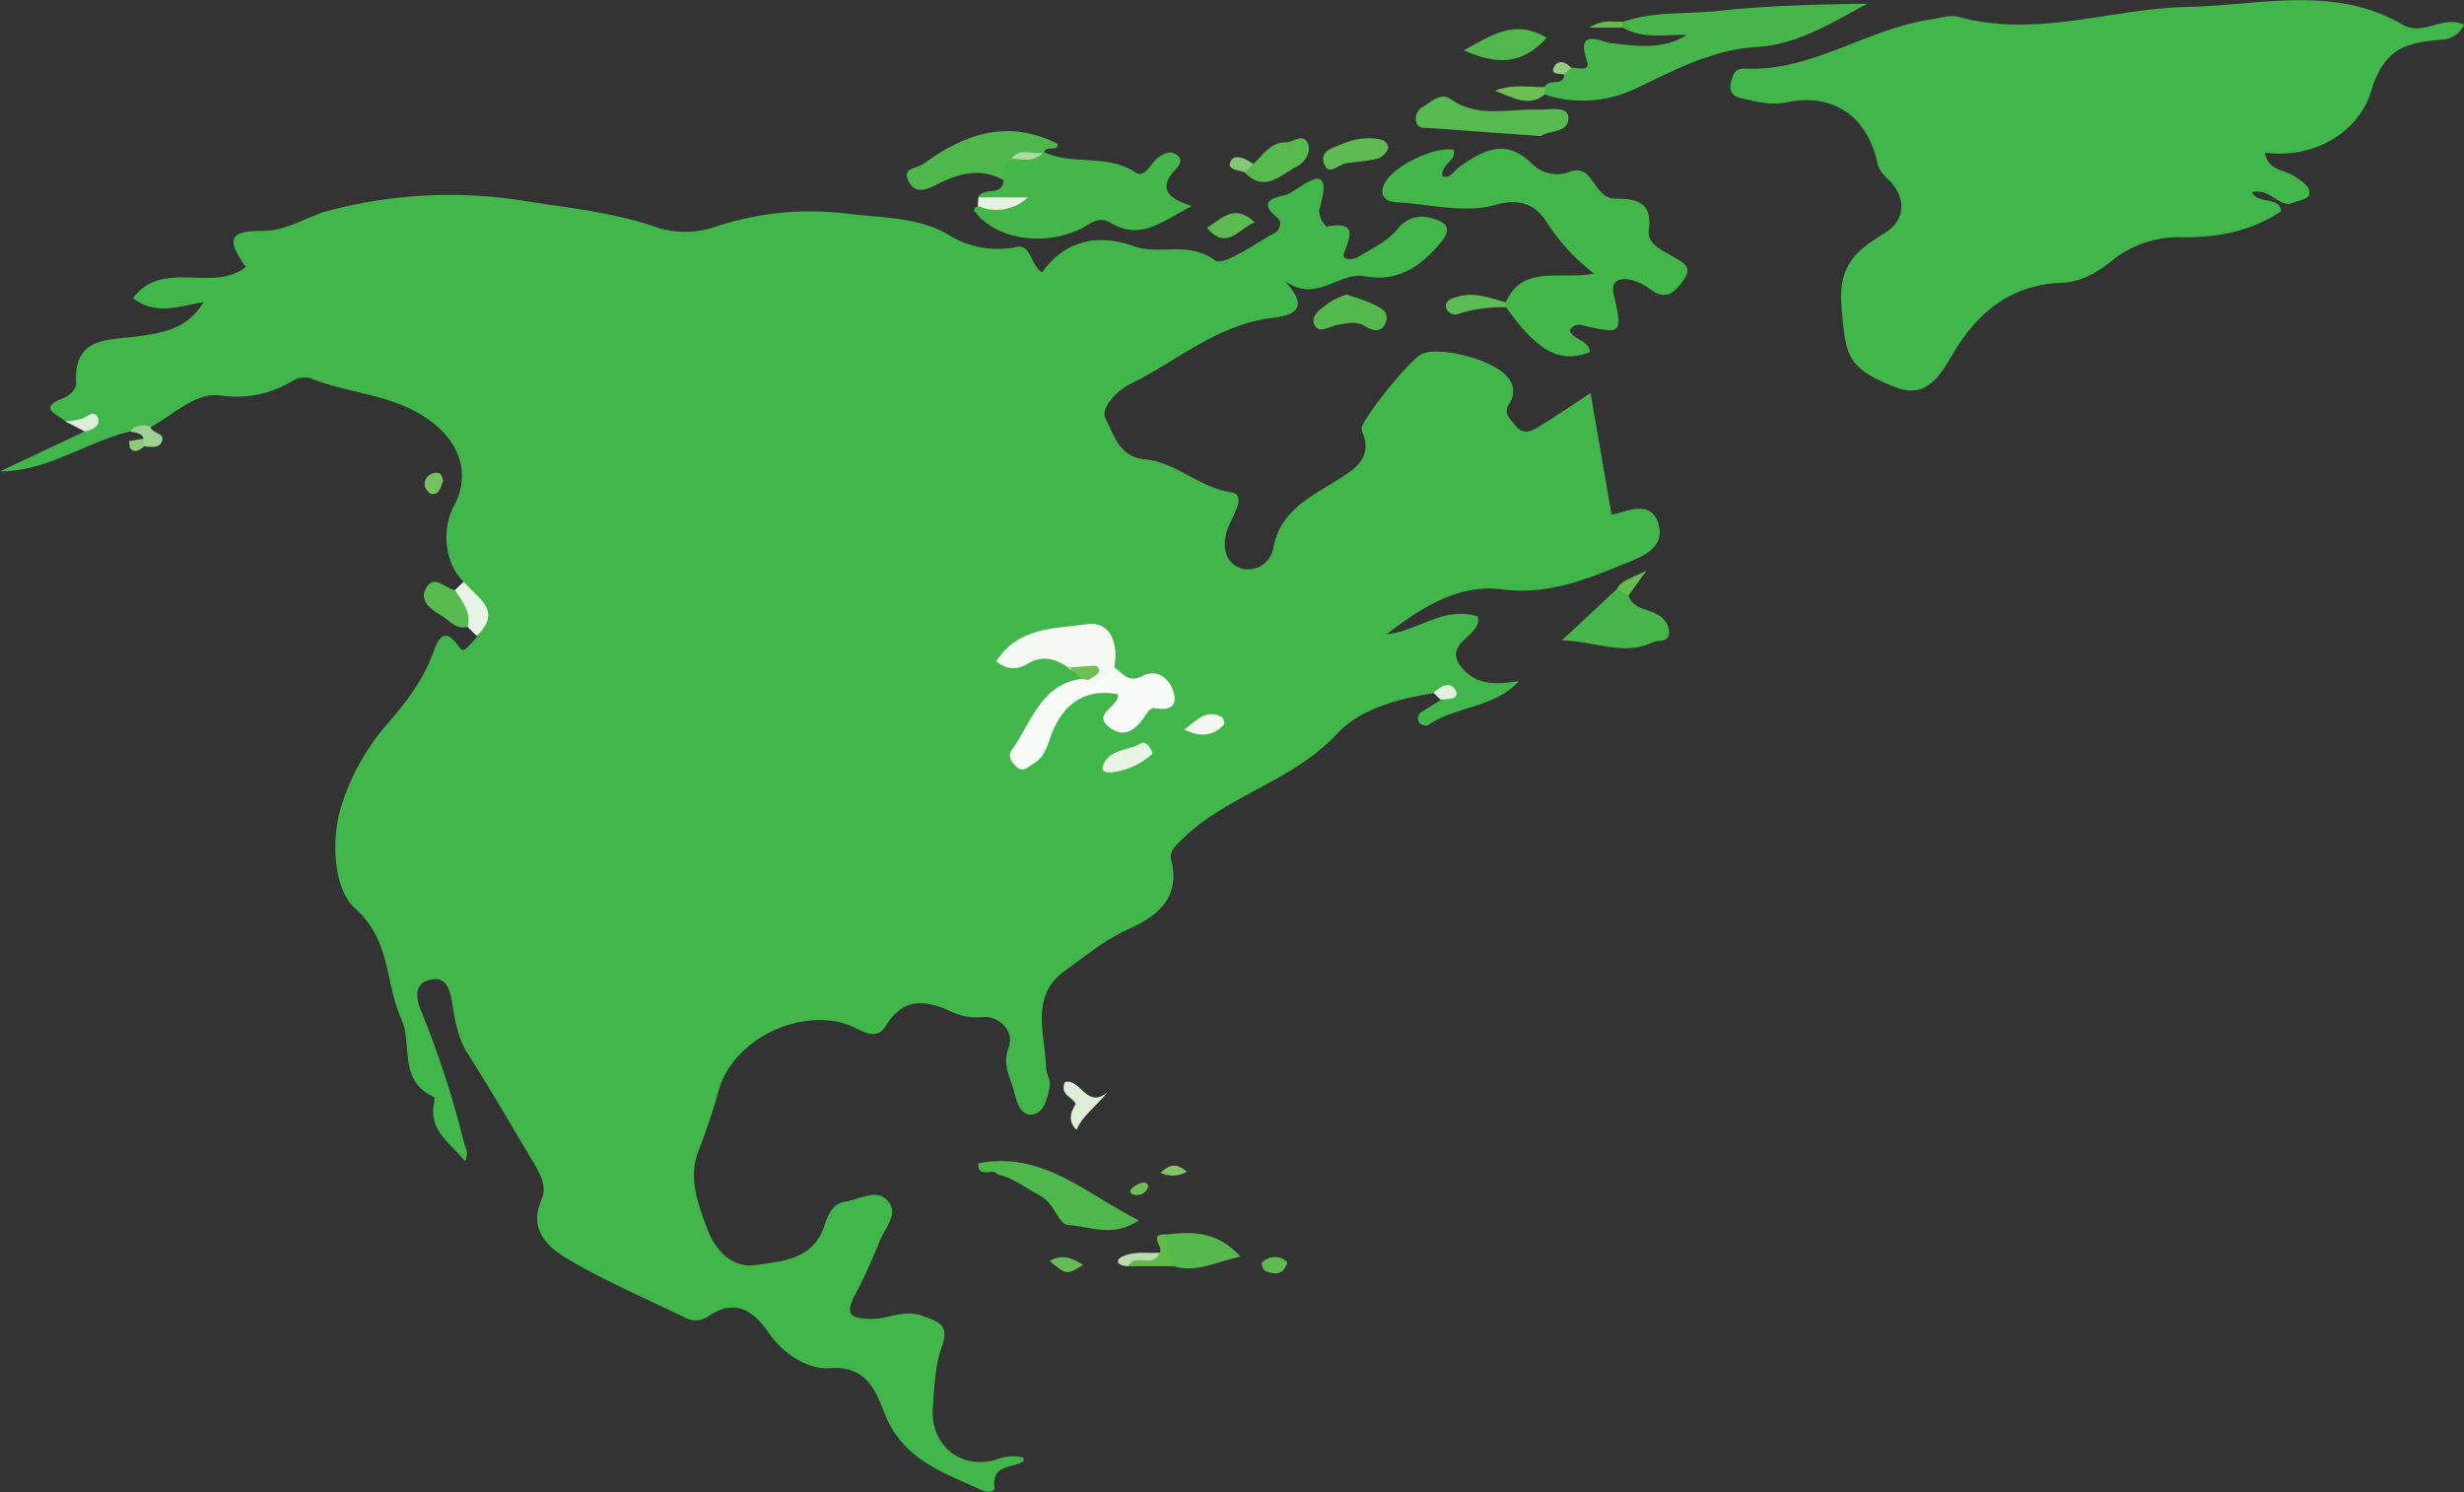 <svg xmlns="http://www.w3.org/2000/svg" viewBox="0 0 378.15 229.01"><rect x="0" y="0" width="378.15" height="229.01" fill="#333333" stroke="none"/><defs><style>.cls-1{fill:#41b64a;}.cls-2{fill:#43b64a;}.cls-3{fill:#47b64a;}.cls-4{fill:#45b64a;}.cls-5{fill:#4eb84c;}.cls-6{fill:#57ba50;}.cls-7{fill:#55b94e;}.cls-8{fill:#53b94e;}.cls-9{fill:#52b84d;}.cls-10{fill:#57ba4f;}.cls-11{fill:#5dbb51;}.cls-12{fill:#59ba50;}.cls-13{fill:#deeed9;}.cls-14{fill:#e9f4e6;}.cls-15{fill:#5cbb50;}.cls-16{fill:#5cbb52;}.cls-17{fill:#e5f2e2;}.cls-18{fill:#6ebf52;}.cls-19{fill:#61bb4a;}.cls-20{fill:#67bd55;}.cls-21{fill:#9fd190;}.cls-22{fill:#5dbb50;}.cls-23{fill:#75c162;}.cls-24{fill:#b9ddae;}.cls-25{fill:#e3f1de;}.cls-26{fill:#64bc50;}.cls-27{fill:#81c56b;}.cls-28{fill:#85c772;}.cls-29{fill:#65bc4a;}.cls-30{fill:#93cc82;}.cls-31{fill:#6ebf56;}.cls-32{fill:#8cca7a;}.cls-33{fill:#f8fbf7;}.cls-34{fill:#f4f9f3;}.cls-35{fill:#e7f3e3;}.cls-36{fill:#f2f8f0;}.cls-37{fill:#6ebf55;}.cls-38{fill:#afd8a4;}</style></defs><title>north america</title><g id="Layer_2" data-name="Layer 2"><g id="Layer_2-2" data-name="Layer 2"><g id="north-america"><path class="cls-1" d="M20,66.22c-6.79,1.62-12.66,6.12-20,6.13l13-6.13c.14-2.64-2.12-.66-2.92-1.51-1.26-1.13-4.5-2.08-.22-3.66.8-.29,1.88-1.46,1.84-2.16-.53-7.45,5.28-6.63,9.64-7.29,3.82-.57,7.42-1.11,9.9-5.24-3.91.7-7.49,2.06-10.82-.6C25,39.65,32.64,45,37.72,41c-3-4.31-2.59-5.58,2.55-5.56,3.95,0,6.85-2.26,10.33-3.14A72.22,72.22,0,0,1,80,30.76c7.13,1.15,14.3,1.82,21.22,4.27a14.3,14.3,0,0,0,8.82-.31,46.26,46.26,0,0,1,20-1.93c5.33.66,10.94.52,15.44,3.21a14.34,14.34,0,0,0,10.67,1.88c2.07-.33,2,2.81,3.78,3.94,3.56-5,8.6-6,14.16-4,3.94,1.35,8.21-.85,12.33,2.11,1.4,1,6.17-2.57,9.31-4.22.51-.27,1.15-1.57.41-2.18-3.88-3.24.64-3.22,1.7-3.81,2.43-1.35,7-5.5,4.6,2.55a3.58,3.58,0,0,0,1.15,2.51c4.51-.83,3.82,1.15,2.66,4.12-.37,1,1.2,1.12,2.21.52,2.11-1.31,4.45-2.31,6.05-4.31a4.72,4.72,0,0,1,5.37-1.56c1.93.57,3.18,1.34,1.18,3.74-3.12,3.73-6.62,6-11.56,5.12-4.08-.73-7.51,4.25-12.36.67,4.24,4.61,1,5.35-2.09,5.75-8.31,1.05-14.45,6.62-21.59,10.11-2.17,1.07-4.59,3.78-3.81,5.25,1.27,2.38,2,5.94,6.08,6.32,4.79.43,8.43,4.41,13.3,5.07,1.26.17,1.2,1.4.79,2.41s-1,2.09-1.42,3.18c-.86,2.44-.56,5,1.84,6a3.94,3.94,0,0,0,5-2.37c0-.12.08-.24.11-.36,1-6,5.54-8,9.91-10.77,2.43-1.51,5.56-3.39,3.8-7.39a1.37,1.37,0,0,1-.09-.49c0-1.45,7.62-10.87,9.33-11.51,3.09-1.14,10.91,1,13,3.54a3.22,3.22,0,0,1,.32,4.13c-1,1.56.21,2.41,1,3.42,1.15,1.44,2.42.82,3.54.13,2.53-1.55,5-3.22,7.94-5.17L247.33,79c1.93-.27,6-2.6,7.19,1.41s-3.17,5.26-6,6.45c-5.75,2.38-11.44,4.45-18.09,3.6s-12.4,2.85-17.63,6.9c4.78-.49,8.83-4.4,14-2.74.74,3.16-5.78,4-2.34,8,2.38,2.69,5.43,2.42,8.67,1.91-3.85,4.21-9.74,3.83-14,6.79-.25.18-1.1-.09-1.33-.4a1.15,1.15,0,0,1,.31-1.6l.14-.08c1-.65,2-1.25,2.94-1.86.76-1.52,0-1.4-1.08-1-5.49.84-11.4,2.45-14.86,6.19-6.79,7.34-16.75,9.41-23.7,16.12-1,.95-2.16,2-1.82,3.27,1.56,5.87-2.28,8.74-6.45,10.61-3.73,1.68-6.75,4.2-9.92,6.49-5.31,3.83-3,9.6-2.82,14.75,0,1,.73,2,.57,2.86-.32,1.75-.8,4.07-2.6,4.39s-2.49-1.88-2.87-3.47c-.51-2.15-1.87-4-.89-6.63,1.11-3-1.75-5.1-4-4.84a9.05,9.05,0,0,1-5.08-1c-3.88-1.67-7.11-1.94-9.7,2.31-1.6,2.61-4,.5-5.77-.12-7.51-2.69-17.61,2.24-19.86,9.91a97.84,97.84,0,0,1-3.1,9.32c-1.72,4.26-.08,8.23,1.26,12,1.1,3,3.61,6.15,7.37,5.64,4.09-.55,8.88-.84,10.6-5.9.62-1.83,1.22-3.55,3.36-3.86s4.79-2.16,6.55.06c1.5,1.89-.54,4-1.3,5.82a85.47,85.47,0,0,1-3.91,8.54c-1.72,3.2-.26,3.53,2.56,3.6,2.63,0,5.08-1.5,7.85-.47,2.4.89,4.2,1.32,2.95,4.75-1.05,2.88-1.12,6.16-1.37,9.28-.47,5.89,4.45,9.78,10,7.95a6.58,6.58,0,0,1,3.9-.23v.59c-1.7,1.07-4.86.42-4.45,4,.09.73-1,.85-1.94.41-5.94-2.73-12.12-4.64-14.95-11.86-1.11-2.82-2.54-7.28-8.23-6.86-3.4.26-7.15-2-9.57-5.5-2.15-3.12-5-5.34-9.17-2.5a3.34,3.34,0,0,1-3.34.38c-6.1-3-12.38-5.64-18.21-9.09-3.06-1.81-6.17-4.5-4.06-9.26.92-2.08-.44-4.2-1.55-6.06-3.24-5.45-6.42-10.92-9.82-16.27-1.5-2.35-1.91-5-2.34-7.52-.36-2.2-.84-4.37-3.37-3.81s-2.29,2.8-1.4,4.87a149.14,149.14,0,0,1,6.57,20.19c.21.78.81,1.47.1,2.79-2.2-2.82-5.6-4.63-4.71-8.95.06-.3.08-.87-.05-.92-5.49-2.4-3.22-8.09-5-12-2.5-5.53-1.5-12-7.15-17-3.13-2.83-3.75-10.25-2-15.75a35.11,35.11,0,0,1,6.74-12.16c3-3.44,5.71-6.87,7.28-11.17.79-2.16,1.72-4.27,4-1,.61.87.85.7,2.8-1.56,1-3.19-1.17-5.6-2-8.33-2.9-2.71-3.6-7.92-1.58-11.7,2.66-5,.79-9.78-3.51-13-5.45-4.09-12-4.16-17.93-6.4a3.56,3.56,0,0,0-3.28.15,16.38,16.38,0,0,1-11.1,2.27c-3.81-.55-7.17,2.93-10.65,4.82C22.27,66.44,20.93,65.53,20,66.22Z"/><path class="cls-1" d="M350.08,32.42c-4.57,3.11-10,4.08-15.16,4A16.22,16.22,0,0,0,324,40.11c-2.26,1.79-4.66,3.18-7.6,3.29-7.48.29-12.56,4.2-16.36,10.37-2,3.28-4,7.6-9,5.71-7.89-3-7.76-5.14-8.41-12.28-.59-6.4,2.13-8.7,6.61-11.42,3.4-2.06,3.34-5.79.25-8.52a4.62,4.62,0,0,1-1.48-2.8c-1.75-6.82-6.86-10.19-13.81-8.76-2.49.51-4.6-.12-6.82-.57-1.08-.22-2.13-.85-1.73-2.48.31-1.27.67-2.19,2.18-2.12C278.08,11,286.49,4.44,296.24,3c1.46-.22,3.06-.77,4.39-.4,11.93,3.27,23.43-1.3,35.11-1.54,11-.22,22.47-3.43,33,2.73,3.18,1.86,6.08-1.53,9.41,0A3.9,3.9,0,0,1,375,6.07c-5.28.44-9.05,1-11.11,7.94-1.78,6-8.36,10.41-16.3,9.43.52,2.8,3,2.58,4.55,3.62,1.1.76,2.52,1.54,2.25,2.86-.14.64-1.92.94-3,1.39-2,.06-3.17-2.45-5.8-1.81C346.58,31.48,349.79,30,350.08,32.42Z"/><path class="cls-2" d="M231.09,46.41C233.7,40.54,239.4,43,244.64,42A32.11,32.11,0,0,1,237.29,34c-1.4-2.32-3.88-3.67-7.62-2.59-5,1.43-10.32-.12-15.5-.37-1.07-.06-2.64-.72-1.74-2.74,1.14-2.59,7.24-5.78,10.61-5.33.62,1.8-2,2.12-1.65,4.12,1.29.35,1.78-.91,2.59-1.48,3.51-2.44,6.91-4.49,11-.61a5.41,5.41,0,0,0,5.94,1.36c3.63-1.35,3.58,4.07,6.92,4.13,2.63,0,5.85.21,5.21,4.65-.34,2.35,2,3.24,3.65,4.22s3.17,1.54,1.64,3.67c-1.21,1.68-2.47,3.14-4.83,1.55A8.53,8.53,0,0,0,250,42.89c-1.35-.15-2.89,0-2.32,2.43,1.38,6,1.25,6-5,4.58a1.52,1.52,0,0,0-1.76.85c.54,1.49,2.94,1.41,3.09,3.3-4.58,1.78-8.05-.08-12.86-6.89-.36-.16-.48-.32-.37-.49A.48.48,0,0,1,231.09,46.41Z"/><path class="cls-3" d="M237.08,13.36c.5-1.4,2.83.06,3-1.9-.23-.93,0-1.42,1.06-1.07,1,0,3,.66,2.43-1-1.84-5.27,2.27-2.92,3.67-2.77,4,.45,7.94,1.08,11.62-1.26-3.31-.09-6.64.67-9.72-1.08-.36-.19-.49-.39-.38-.6s.22-.33.33-.33c4.75-1.65,9.76-1.15,14.63-1.68,7.56-.81,15.18-1,22.87-1.1-5.41,2.89-10.71,6.28-17,6.64-6.69.39-12.44,3.47-18.13,6.17a18.81,18.81,0,0,1-14.34,1.15.75.75,0,0,1-.28-.75C236.91,13.49,237,13.36,237.08,13.36Z"/><path class="cls-4" d="M150.15,30.29c.7-1.73,3.81,0,3.85-2.66a2.52,2.52,0,0,1,.28-3.52,8.54,8.54,0,0,1,5.21-.85,6.39,6.39,0,0,1,.75.09c4.41,2.07,9.65.23,14,3.1,1.45,1,2.31-1.31,3.4-2.16s2.11-1.26,3.14-.38c.79.67.15,1.57-.4,2.14-2.56,2.71-1.39,4.37,2.55,5.57-4.51,2.32-7.87,5.32-12.38,2.63-2.11-1.25-3.37.28-4.94,1-5.87,2.65-13,1.36-16.11-2.93,0-.07,0-.32.13-.42a1.4,1.4,0,0,1,.43-.24,17.08,17.08,0,0,1,3.43-.17C152,31.34,150.85,31.35,150.15,30.29Z"/><path class="cls-5" d="M155.22,24.36c-1.32.75-1.09,2.08-1.22,3.27-3.76-2.09-7.36-.84-10.68.92-2,1-3.27.77-4-1s1.36-1.71,2.36-2.38c6.3-4.57,12.94-7,20.65-3.08.12,1.28-1.79.19-2.06,1.22l-.1.07C158.68,24.56,156.68,23.22,155.22,24.36Z"/><path class="cls-5" d="M150.14,178.56c9.89-1.94,16.5,4.69,24.64,8.75-4,2.75-7.63.88-11,.7-1.24-.07-2-3.36-4.13-4.47s-4.08-2.76-6.57-3.28C152.39,179.17,150,181,150.14,178.56Z"/><path class="cls-6" d="M236.48,20.89l-17-1.23c-.78-.06-1.75.16-2.11-.83a2.09,2.09,0,0,1,1.13-2.5c1.21-.79,2.71-2.13,4.06-1.16,4.24,3,8.88,1.52,13.39,1.66,1.72.06,4.65-.7,4.75,1.21C240.82,20.5,237.45,20,236.48,20.89Z"/><path class="cls-3" d="M249.93,91.4c.69,2.1,2.85,2,4.36,2.89A3.23,3.23,0,0,1,256.15,97c0,1.72-1.6,1.16-2.54,1.61-4.39,2.07-8.56-.13-13.9-.33l8.44-7.87C249.29,89.75,249.54,90.7,249.93,91.4Z"/><path class="cls-7" d="M179.09,189.48c4-.51,7.87-.42,11.29,3.41-3.67.71-6.7,2.56-10.3,1.46C177.94,193.11,178.39,191.32,179.09,189.48Z"/><path class="cls-8" d="M206.68,45.19c1.41.51,2.84.91,4.16,1.54s2.5,1.37,1.74,3c-.66,1.38-2,1-3,.39-1.42-.92-2.84-.48-4.28-.26-1.22.18-2.84,1.48-3.57,0s1.13-2.5,2.21-3.38A12.7,12.7,0,0,1,206.68,45.19Z"/><path class="cls-9" d="M237.37,5.79c-3.8,4.23-7.7,4.16-12.71,1.94C228.94,5.39,232.43,2.87,237.37,5.79Z"/><path class="cls-10" d="M192.33,25.19c1.5-1.41,2.68-3.38,5-3.34,1.16,0,2.71-1.57,3.43.27.49,1.25-.56,2.84-1.57,3.34-2.52,1.24-5,4.3-8.17,1C190.87,25.39,191.2,24.89,192.33,25.19Z"/><path class="cls-11" d="M213.06,22.66a2.59,2.59,0,0,1-2.11,1.8c-1.43.28-2.89.39-4.34.59-1.15.15-2.61,2-3.35.21-.86-2.08,1.34-2.59,2.78-3.18a10,10,0,0,1,5.27-.78C212.11,21.42,212.93,21.62,213.06,22.66Z"/><path class="cls-12" d="M71.76,96.22c-1.92.49-2.93-1.19-4.3-1.92s-3-2.12-2.19-3.8c1.26-2.61,3-.13,4.55.07C72.38,91.79,73.59,93.49,71.76,96.22Z"/><path class="cls-13" d="M165.09,169.43c-.51-1.09-2.48-1.35-1.67-3.34,2.43-.65,3.29,4.21,6.51,1.58-1.75,2.25-3.81,3.52-4.71,5.77C163.87,172.11,164.26,170.8,165.09,169.43Z"/><path class="cls-14" d="M71.76,96.22c.65-2.33-.87-3.92-1.94-5.65l1.34-1.29c2,2.45,6.13,4.38,2,8.33Z"/><path class="cls-15" d="M192.56,34.11c-2.45,1-4.36,4.45-7.33.84C187.47,33.66,189.35,31.11,192.56,34.11Z"/><path class="cls-16" d="M231.09,46.41a2.36,2.36,0,0,1,0,.75,22.14,22.14,0,0,0-7.23,1,1.42,1.42,0,0,1-1.86-.77,1.55,1.55,0,0,1-.07-.23c-.23-1,.88-1.34,1.49-1.54C226.08,44.73,228.59,45.7,231.09,46.41Z"/><path class="cls-17" d="M150.15,30.29h7.6a7,7,0,0,1-7.69,1.31Z"/><path class="cls-18" d="M237.08,13.36V14.5c-2.54,2.05-4.84.43-7.69-.58C232.23,12.84,234.68,13.41,237.08,13.36Z"/><path class="cls-19" d="M179.09,189.48a7.88,7.88,0,0,0,1,4.87h-6.92c.54-3.09,3.69-.2,4.76-2.08C178.75,191.53,175.94,189.26,179.09,189.48Z"/><path class="cls-20" d="M161.1,193.55c1.9-1.12,3.48-.46,5.13.61C163.68,195.71,163.68,195.71,161.1,193.55Z"/><path class="cls-21" d="M20,66.22c.81-1.14,2-.93,3.11-.8,0,1.22,2.45.9,1.69,2.45-.49,1-1.7.7-2.66.64a.75.75,0,0,1-.31-.77c.07-.28.16-.41.24-.41C21.68,66.38,20.77,66.44,20,66.22Z"/><path class="cls-13" d="M10.09,64.71c.81-.13,1.63-.21,2.42-.41s1.91-1.55,2.48-.24S14.2,66,13,66.22Z"/><path class="cls-22" d="M197.56,193.69c-.51,2.06-1.92,2-3.41,1.38a1.57,1.57,0,0,1-.51-1.23,2.75,2.75,0,0,1,3.88-.18Z"/><path class="cls-23" d="M68,73.92c-.42.76-.45,2-1.72,1.9-.43,0-1.06-.84-1.11-1.34a1.79,1.79,0,0,1,1.68-1.9h.08C67.68,72.48,67.93,73.16,68,73.92Z"/><path class="cls-24" d="M177.92,192.28c-.8,2.49-3.82-.09-4.76,2.08-1.95-.1-2.13-1.08-.47-1.68S176.16,192.38,177.92,192.28Z"/><path class="cls-25" d="M220,106.35c1.11-1.15,2.77-1.86,3.45-.27.56,1.3-1.33,1.21-2.37,1.3Z"/><path class="cls-26" d="M249.93,91.4l-1.78-1c.74-1.42,2.13-1.55,4.54-2.83Z"/><path class="cls-27" d="M178.12,180c1.53-1.45,2.6-1.39,4-.15A4.18,4.18,0,0,1,178.12,180Z"/><path class="cls-28" d="M192.33,25.19l-1.26,1.25c-1-.35-2.91-.37-2.19-1.72C189.51,23.53,191.24,24.33,192.33,25.19Z"/><path class="cls-29" d="M249.06,3.32a5.8,5.8,0,0,0,.05.93h-5.2C246,2.89,247.6,3.42,249.06,3.32Z"/><path class="cls-30" d="M241.11,10.39l-1.06,1.07c-.65-.24-2.08.08-1.61-1.06C239,9.11,240.2,9.37,241.11,10.39Z"/><path class="cls-31" d="M176.19,182.18a1.75,1.75,0,0,1-2.18,1.17h0c-.55-.08-.75-.56-.26-1a4.23,4.23,0,0,1,1.67-.86C175.78,181.46,176.39,181.78,176.19,182.18Z"/><path class="cls-32" d="M22.07,67.33c0,.39.05.79.07,1.18-.62.53-1.29,1.06-2.07.41-.25-.21-.19-.8-.28-1.22Z"/><path class="cls-33" d="M171,102.43c1.3.83,2.15,2.49,4.29,1.34s4.05.21,4.74,2.24c.9,2.66-.81,3.07-3,2.66-.3,0-.81.48-1.06.86-1.37,2.08-3.06,4-5.6,2.19-3-2.19,1.51-3.25,1.19-5.16-4.62-.88-8.07,1.09-10,5.69-.75,1.81-1.05,3.89-3,5-.8.46-1.52,1.42-2.59.41-.79-.75-1.38-1.6-.67-2.59,3-4.16,4.38-10,10.7-10.88a3.23,3.23,0,0,1,1-.68C168.44,103.41,169.47,101.93,171,102.43Z"/><path class="cls-34" d="M171,102.43c-1.09,1.13-2.11,2.41-4,2,.26-2.56-2.31-.79-3-1.94-2-1.41-4.1-2-6.42-.53a3.8,3.8,0,0,1-4.67-.47c3.3-5.25,9.05-5,13.84-5.68C170.48,95.26,171.68,98.84,171,102.43Z"/><path class="cls-35" d="M176.91,115.66a11.13,11.13,0,0,1-5.78,2.82c-.7.15-2.16.19-1.91-.71.75-2.79,3.8-2.48,5.78-3.63C175.78,113.68,176.46,114.5,176.91,115.66Z"/><path class="cls-36" d="M181.75,112c2-1.52,3.32-3.15,5.7-2,.28.13.56,1,.42,1.17C186.28,112.91,184.41,113.27,181.75,112Z"/><path class="cls-37" d="M164.09,102.45l2.81-.21c.75,0,1.8-.34,1.79.76,0,.47-1.06.92-1.64,1.39l-1-.19Z"/><path class="cls-38" d="M155.22,24.36c1.34-1.82,3.31-.5,4.92-1C158.75,25,156.93,24.4,155.22,24.36Z"/></g></g></g></svg>